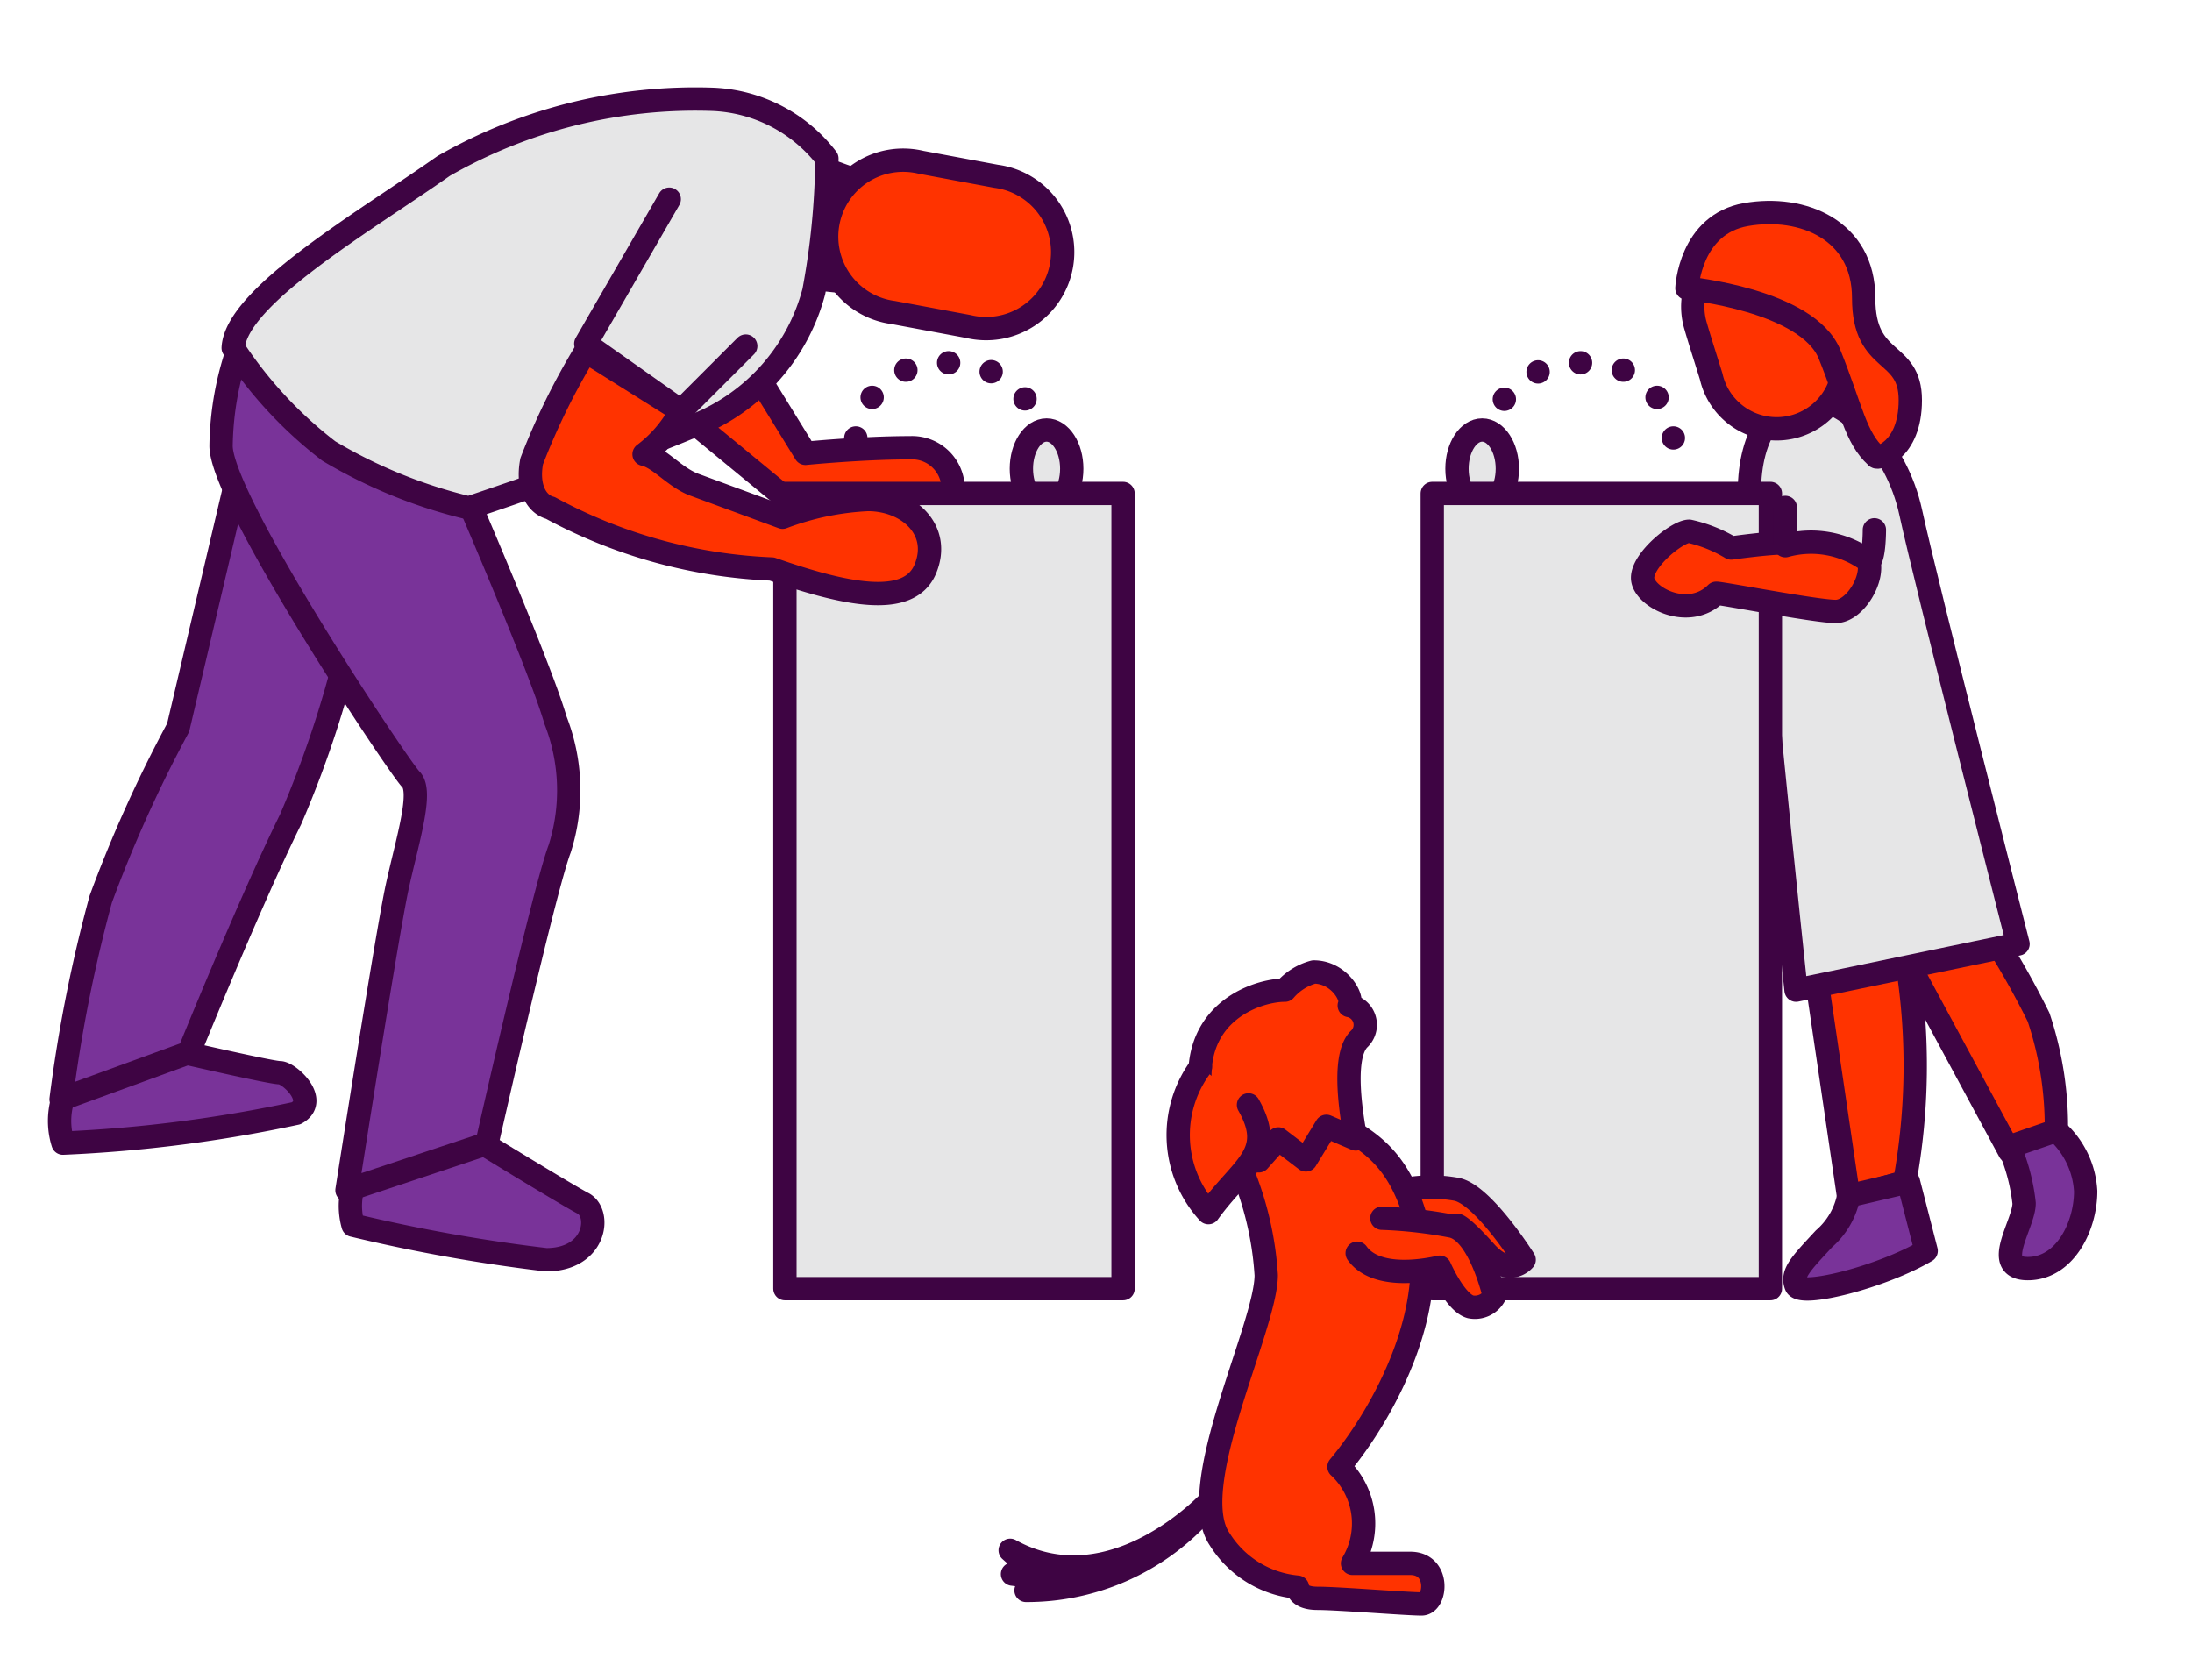<svg id="Layer_1" data-name="Layer 1" xmlns="http://www.w3.org/2000/svg" viewBox="0 0 47 36.02"><defs><style>.cls-1{fill:#f30;}.cls-1,.cls-2,.cls-3,.cls-4,.cls-5{stroke:#3e0443;stroke-linecap:round;stroke-linejoin:round;stroke-width:0.5px;}.cls-2{fill:#793399;}.cls-3{fill:#e6e6e7;}.cls-4,.cls-5{fill:none;}.cls-5{stroke-dasharray:0 0.94;}</style></defs><title>drink-water</title><path class="cls-1" d="M40.9,20.71a13.88,13.88,0,0,1-.06,4.63l-1.2.34L38.51,18l3.61-1a27.25,27.25,0,0,0,.44,2.81,18.38,18.38,0,0,1,1.15,2,7.37,7.37,0,0,1,.38,2.53l-1,.35L41.1,21"/><path class="cls-2" d="M7.63,25.27a1.52,1.52,0,0,0-.06,1,35.74,35.74,0,0,0,4.14.74c1.07,0,1.19-1,.79-1.21S10,24.3,10,24.3"/><path class="cls-2" d="M1.5,23.22a1.6,1.6,0,0,0-.15,1.29,29.81,29.81,0,0,0,5-.64C6.85,23.6,6.2,23,6,23s-2.31-.49-2.31-.49"/><path class="cls-2" d="M5.31,9.27,3.82,15.6a28.68,28.68,0,0,0-1.66,3.68,31.43,31.43,0,0,0-.85,4.29l2.74-1s1.32-3.26,2.18-5a22.91,22.91,0,0,0,1.4-4.45"/><path class="cls-3" d="M38.51,21.23s-1-9.4-1-10.68.58-2,1.32-2,1.83,1,2.14,2.44,2.3,9.25,2.3,9.25Z"/><path class="cls-2" d="M5.15,7.36a6.61,6.61,0,0,0-.41,2.2c0,1.17,3.81,6.89,4.07,7.15S8.74,18,8.52,19s-1.08,6.52-1.08,6.52l3-1S11.67,19.06,12,18.2a4.13,4.13,0,0,0-.09-2.76c-.35-1.21-2.13-5.31-2.13-5.31"/><polyline class="cls-1" points="19.41 4.25 17.51 3.56 17.15 5.94 18.28 6.06"/><path class="cls-1" d="M15,9.16l1.81,1.49h3.61a.88.88,0,0,0-.9-1.05c-1.05,0-2.25.12-2.25.12L16,7.66"/><path class="cls-3" d="M5,7.46A9,9,0,0,0,7.05,9.67a10.73,10.73,0,0,0,3,1.22s3-1,4.7-1.71a4.26,4.26,0,0,0,2.7-2.93,16.17,16.17,0,0,0,.28-2.85,3.25,3.25,0,0,0-2.44-1.27A10.86,10.86,0,0,0,9.51,3.56C7.85,4.73,5.06,6.35,5,7.46Z"/><polyline class="cls-3" points="14.35 4.27 12.56 7.37 14.6 8.81 15.99 7.42"/><path class="cls-1" d="M20.76,7a1.64,1.64,0,1,0,.6-3.22l-1.61-.3a1.64,1.64,0,1,0-.6,3.22Z"/><line class="cls-4" x1="18.35" y1="9.39" x2="18.35" y2="9.39"/><path class="cls-5" d="M18.7,8.52a1.83,1.83,0,0,1,1.6-.74A2,2,0,0,1,22.24,9"/><line class="cls-4" x1="22.4" y1="9.39" x2="22.4" y2="9.39"/><ellipse class="cls-3" cx="22.44" cy="10.05" rx="0.54" ry="0.83"/><line class="cls-4" x1="35.88" y1="9.39" x2="35.88" y2="9.39"/><path class="cls-5" d="M35.53,8.52a1.83,1.83,0,0,0-1.6-.74A2,2,0,0,0,32,9"/><line class="cls-4" x1="31.83" y1="9.39" x2="31.83" y2="9.39"/><ellipse class="cls-3" cx="31.78" cy="10.05" rx="0.54" ry="0.83"/><rect class="cls-3" x="16.83" y="10.58" width="7.25" height="17.05"/><rect class="cls-3" x="30.71" y="10.58" width="7.25" height="17.05"/><path class="cls-1" d="M14.6,8.81a2.77,2.77,0,0,1-.79.93c.33.07.65.49,1.07.65l1.9.7a5.94,5.94,0,0,1,1.83-.38c.86,0,1.58.65,1.23,1.49s-1.72.55-3.29,0a10.91,10.91,0,0,1-4.75-1.31c-.28-.07-.51-.42-.4-1a14.72,14.72,0,0,1,1.16-2.36Z"/><path class="cls-1" d="M39.11,6.15A1.43,1.43,0,1,0,36.36,7c.07.25.25.81.33,1.07a1.44,1.44,0,1,0,2.75-.83C39.37,7,39.19,6.4,39.11,6.15Z"/><path class="cls-2" d="M40.92,25.34l.38,1.48c-.95.56-2.69,1-2.79.74s.1-.46.6-1a1.62,1.62,0,0,0,.53-.92Z"/><path class="cls-2" d="M44.09,24.24a1.88,1.88,0,0,1,.63,1.3c0,.76-.45,1.66-1.24,1.66s-.08-.95-.08-1.4a4.15,4.15,0,0,0-.32-1.21Z"/><path class="cls-1" d="M40.06,12c.14.4-.29,1.11-.7,1.11s-2.43-.39-2.56-.39c-.6.6-1.58.07-1.58-.33s.75-1,1-1a3,3,0,0,1,.9.36s.77-.11,1.14-.11"/><path class="cls-3" d="M38.28,10.88v.82a2.06,2.06,0,0,1,1.78.33c.13,0,.13-.67.13-.67"/><path class="cls-1" d="M30.14,25.5a3.07,3.07,0,0,1,1.09,0c.57.11,1.45,1.51,1.45,1.51s-.32.4-.83-.17-.61-.57-.61-.57l-.67,0"/><path class="cls-1" d="M28.38,23.84c.54.53,1.52.58,2,2.37s-.64,4-1.67,5.24A1.66,1.66,0,0,1,29,33.52s.6,0,1.24,0,.56.87.24.87-1.79-.12-2.23-.12-.43-.24-.43-.24A2.2,2.2,0,0,1,26.15,33c-.76-1.12,1-4.55,1-5.66a7,7,0,0,0-1.32-3.67"/><path class="cls-1" d="M25.93,24.15c-.79-2.31.94-2.92,1.62-2.92a1.24,1.24,0,0,1,.62-.39c.54,0,.86.55.76.72a.42.42,0,0,1,.21.72c-.33.33-.22,1.35-.07,2.14l-.63-.27-.44.72-.59-.45-.42.47-.39-.65"/><path class="cls-1" d="M25.74,22.88A2.46,2.46,0,0,0,25.91,26c.72-1,1.46-1.25.86-2.31"/><path class="cls-1" d="M25.89,32.24c-.67.66-2.43,2-4.23,1a4,4,0,0,0,.44.35l-.39.16.81.1L22,34.1a5.07,5.07,0,0,0,3.71-1.6"/><path class="cls-1" d="M29.1,26.87c.38.53,1.33.4,1.77.3,0,0,.33.76.66.85a.48.48,0,0,0,.51-.23s-.31-1.37-.91-1.5a9.65,9.65,0,0,0-1.5-.17"/><path class="cls-1" d="M36.17,6.18s2.59.25,3.06,1.42.55,1.78,1,2.19c0,.06.73-.1.73-1.21s-1-.73-1-2.19-1.31-2-2.52-1.79S36.17,6.18,36.17,6.18Z"/></svg>